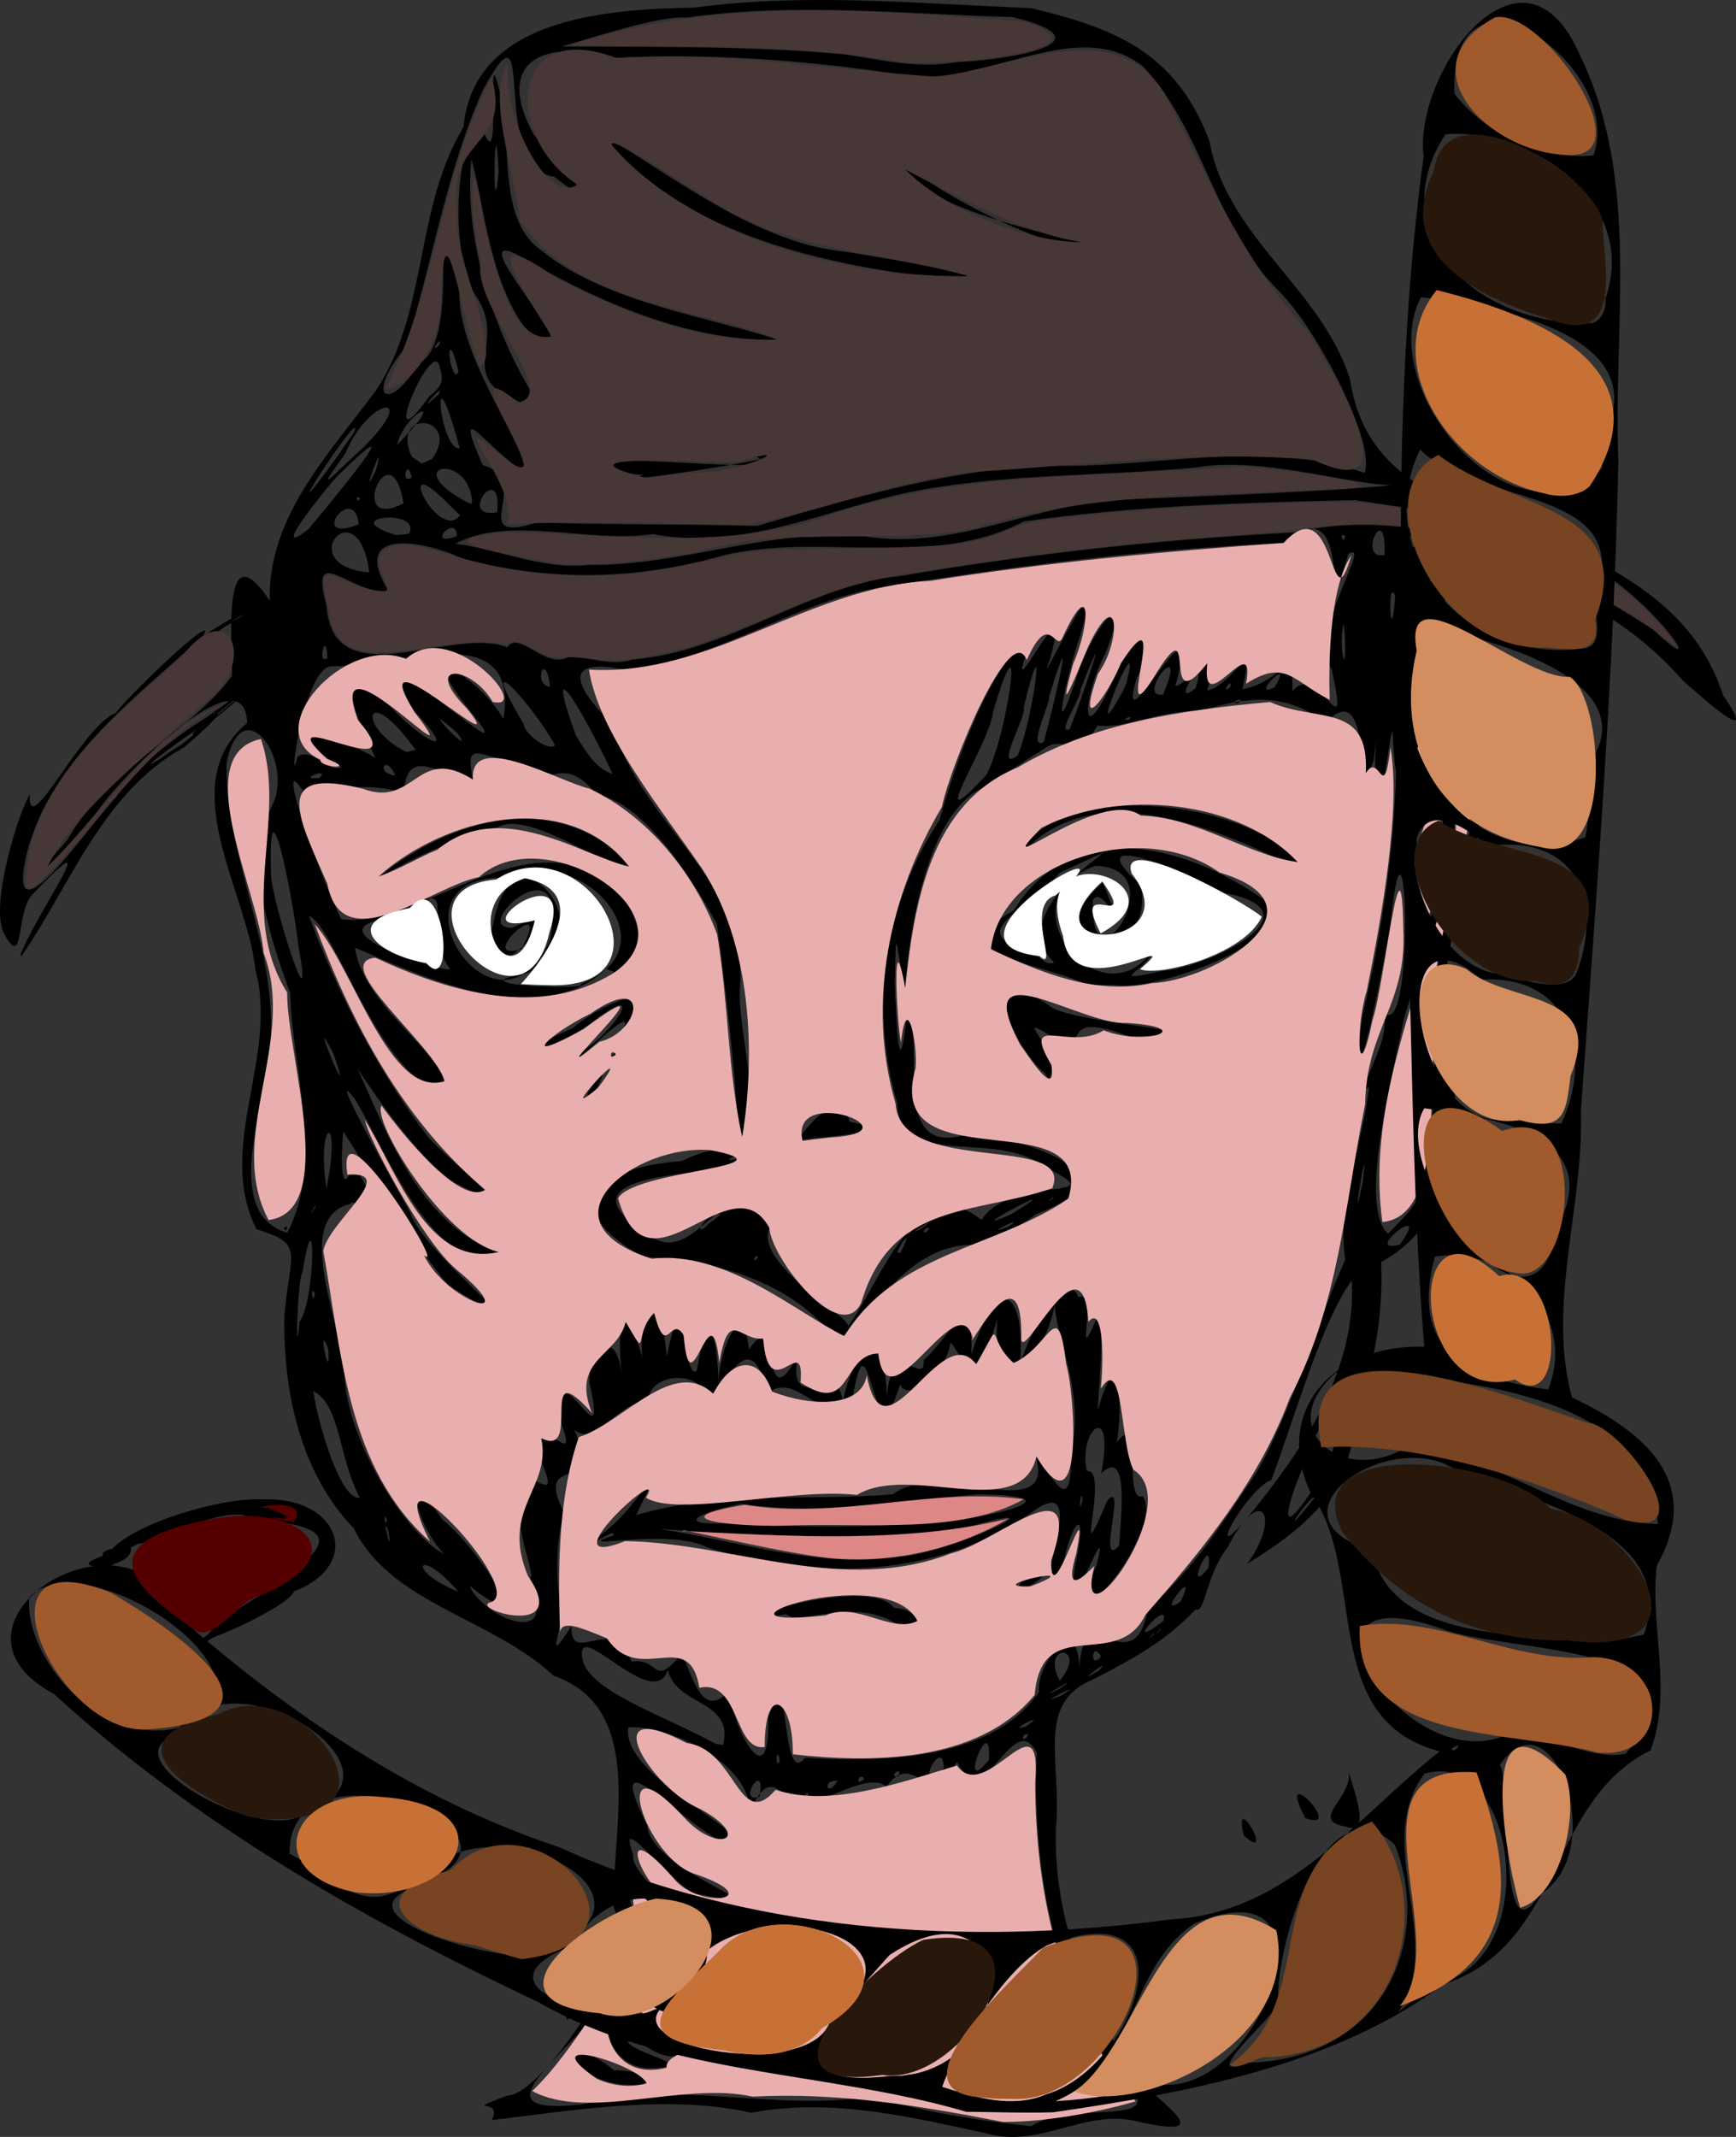 <svg xmlns="http://www.w3.org/2000/svg" width="1383.991" height="1702.797"><rect width="100%" height="100%" fill="#333333" stroke="none"/><path d="M815.89 2036.823c-60.36-12.906-122.085-28.18-186.468-16.25-66.771-14.898-141.85-1.791-207.04 5.916 10.047-18.984-25.666-4.63 11.792-19.393 32.047-.454 103.226-127.66 61.164-70.025-46.03 37.359 42.342-48.017 24.239-79.984-1.446-64.35 26.65-158.64-47.951-184.82-49.415-46.03-129.592-57.125-159.128-117.222-42.836-44.57-56.462-109.403-55.395-169.54 4.547-52.016 16.43-57.02-22.242-68.93-32.857-65.34 17.764-137.635-.828-206.643-6.368-62.091-65.72-147.814-6.587-196.765-1.64-55.65-93.169 35.763-114.552 63.877-18.696 27.169-80.467 87.941-28.547 28.985 30.476-55.13 99.22-86.41 131.024-130.473.463-26.106-8.851-118.288 30.09-59.734-1.853-67.065 48.078-118.09 85.518-168.803 40.897-63.43 29.844-143.648 68.905-208.707 8.326-87.781 115.492-93.8 184.766-95.25 88.996-11.884 178.526-2.99 267.993.503C915.245 358.95 967 376.08 994.588 449.476c13.903 76.847 89.36 117.565 112.162 190.025 11.782 80.502 81.82 100.727 148.118 121.217 62.766 29.118 126.123 58.482 149.245 130.438 31.377 45.418-17.823.602-32-11.61-51.488-60.015-129.75-90.848-204.729-109.947 6.984 38.215-2.872 41.29 15.612 8.89-2.55 33.424 4.424 141.445-19.73 115.539-21.71 48.716 54.136-30.724 48.847 32.18 12.68 80.666-39.74 152.5-28.936 233.284 14.25 63.12 13.098 148.4-51.731 183.245 2.11 44.786-6.656 85.531-21.053 129.085-4.108 54.978-43.047 84.971-85.67 111.418 28.1-39.145 10.349-64.92-15.788-12.744-17.29 21.672-17.388 52.193-25.447 49.177-24.489 25.866-50.867 39.645-80.892 55.322-47.589 19.058-25.218 65.463-30.424 119.128-2.075 71.617 25.007 136.64 60.99 195.769 27.404 26.579 66.97 51.504 6.284 38.188-43.244-12.206-79.243 21.84-123.556 8.743m36.621-5.48c36.384-23.434 125.461 6.591 63.204-46.55-47.355-74.794-62.185-163.702-58.797-251.143-18.965-36.764-40.97 50.977-63.49 7.556-25.637 38.38-34.364-10.645-56.379 19.537-16.67-14.044-58.34 22.365-63.227 4.32-13.57 28.03-25.423-33.551-45.314 15.804-1.217-42.343-69.729-69.65-97.146-67.378-6.68 41.238 109.724 87.309 76.804 92.213-34.329-15.146-100.07-91.349-61.786-13.944 2.679 37.837 124.03 71.204 36.662 53.865-23.534-14.213-61.638-66.672-47.843-30.902-5.094 25.462 120.638 100.185 34.602 61.361-29.264-27.333-50.904-65.38-30.622-3.122 7.146 35.712 117.744 109.522 32.13 63.118-38.42 19.924-60.314-61.234-15.533-9.08 20.313 19.581-38.418-86.749-32.639-23.032-1.034 51.022-136.258 121.65-28.385 109.954 76.019-19.687 151.836 5.64 230.17-6.144 41.768 12.265 85.944 19.106 127.589 23.567m-324.398-33.106c-48.547-4.41-56.153-49.658-8-11.38 20.72-1.193 44.62 13.326 8 11.38m19.878-13.058c-47.708-1.088-44.178-90.916-16.17-19.772 10.861 10.127 56.636 18.46 16.17 19.772m16.58-9.412c-44.922-7.175-63.216-86.765-16.011-21.046 10.298 9.859 53.448 20.441 16.01 21.046m71.311-206.945c5.628-31.8-19.295 6.475 0 0m62.189-12.793c-13.564-.64-7.49 14.135 0 0m21.375-1.54c-4.595-6.345-7.955 7.612 0 0m27.333-1.89c3.361-9.987-9.622 1.284 0 0m35.97-6.363c-.003-27.69-25.673 21.781 0 0m35.914-6.528c3.026-42.82-26.2 32.05 0 0m-166.57.448c-2.394-14.73-4.213 8.873 0 0m20.02-2.334c52.873 2.83 146.795 5.11 186.526-52.347-2.202-23.065 31.702-64.979 32.244-18.986 2.868-60.185 43.183 14.608 54.797-47.424 37.875-33.4 57.634-66.078 85.793-107.66 28.56-48.337 45.421-112.656 71.384-170.526-6.78-44.83 13.033-86.655 18.946-137.493-16.426 10.423 24.185-42.913 9.054-63.667 28.229 46.77 21.662-194.806 8.291-68.838-4.342 32.11-34.534 176.47-22.604 75.426 15.723-65.192 25.438-135.394 26.846-193.638-4.69-31.199-.059-54.195-8.822.208-18.026 36.478 2.218-106.797-9.125-9.22-16.793 42.065 1.27-70.977-38.529-30.703-37.638-29.466-74.299-15.918-99.12-9.898-39.5 1.4-59.035 14.72-82.549 12.283-16.296 28.523-26.479 6.994-41.59 17.821-19.751 12.62-27.674 17.316-42.01 28.786-50.055 13.108-66.22 111.778-69.654 162.994-8.462-39.94-6.9-53.585-8.32-3.864 1.244 28.942 3.375 86.571 9.515 24.995 17.323 19.882-17.228 119.208 52.501 93.384 44.01 6.93 134.203 33.954 50.348 65.176-30.084 22.957-51.248 27.233-50.896 24.201-53.206 1.737-76.527 55.115-107.831 76.253-37.277-49.031-100.593-64.098-154.085-66.315-69.5-39.215-40.84-71.139 30.963-76.555 43.576-22.34 73.672 1.167 20.947 7.541-38.657 4.515-112.944 10.525-47.705 51.163 39.172 30.357 61.92-63.468 96.36-4.818-11.925 28.644 64.332 69.449 62.68 77.932 24.362-32.281 55.645-126.4 106.308-84.874 24.983-37.077 107.003-13.753 52.67-41.164-41.347-32.821-118.235 2.82-119.738-52.03-22.705-77.415-9.96-159.094 33.742-225.476 11.995-44.745 44.114-133.134 72.788-143.159-27.2 74.546 36.177-60.617 15.302 14.856-16.203 41.247 50.004-104.15 22.865-15.015-9.278 26.426-23.837 94.737-1.693 30.009 8.363-32.324 48.194-85.882 23.21-20.043-18.933 35.926-20.6 80.858 5.773 21.895 16.732-38.837 39.722-47.44 18.347.196-16.506 60.367 55.386-81.76 31.48 3.811 3.292 5.955 40.056-43.769 25.285 4.43 23.333-6.072 38.805-49.722 28.088-1.233 30.459-4.86 40.248-37.09 39.884 1.724 19.94-25.813 46.346 51.97 31.394-17.309-18.252-32.67 33.353-103.56 13.135-92.28-21.95 77.506 6.46-58.644-50.529-8.641-103.94 4.344-207.227 17.124-309.565 33.447-76.638 8.49-140.14 60.95-217.393 67.416-60.613-12.191-26.976 26.93-9.182 42.834 20.177 78.584 108.85 124.344 101.686 211.511-2.782 28.845 22.1 116.48-.67 117.85-4.557-62.776-9.13-106.153-17.658-169.257-22.139-41.32-61.839-99.37-95.52-102.709-30.32-37.443-35.723.816-67.035-26.208-32.053-7.362-37.686-16.821-31.829 15.837-31.993-8.734-52.623-28.145-55.498 9.242-24.565-12.331-96.329-.175-79.81-1.657-25.143-39.33 15.22 72.365 30.216 101.51 61.053 8.333 141.136-77.066 209.678-31.856 38.746 27.195 34.792 87.473 1.829 71.632-55.331 48.803-141.585 8.275-200.582-17.085 6.654 51.323 89.965 96.77 67.04 116.394-53.061-25.253-81.4-130.478-103.869-141.97 21.942 59.525 54.288 123.12 95.057 176.376 18.278 21.178 83.16 68.383 20.605 36.164-43.595-28.695-117.587-151.516-97.77-133.946 36.47 65.883 57.014 162.172 133.604 190.034-48.98 21.797-89.18-79.003-114.131-121.467-35.99-48.21 80.607 154.237 43.078 89.47 13.196 36.173 119.583 113.213 31.094 58.216-33.178-38.822-98.36-146.04-84.065-123.02-3.19 34.775.481 50.899 7.635 26.202 33.786 50.474-5.387 25.52-1.085 31.48-47.346 10.275-9.446 91.123-5.857 133.652 1.182 54.06 48.808 129.996 79.93 145.726-21.724-20.858-36.18-78.72-1.383-27.325 25.885 19.588 79.168 99.033 21.348 52.455 12.216 26.967 74.846 50.926 46.125-5.192 11.857 3.13-16.618-47.527-.152-60.959-8.863-44.333 29.815 11.908 11.484-32.593-8.415-54.006 36.426 20.187 12.425-39.002.687-52.615 41.752 46.437 25.765-24.076-1.428-23.055 21.002-47.082 25.488-7.176-6.909-81.898 18.273-17.54 18.065-3.868-8.315-38.102 13.104-71.503 18.08-9.702 13.695-69.723 13.289 21.65 23.924 11.12 10.73-61.02 17.007-17.106 17.198 9.925.564-26.92 19.855-70.628 24.37-26.666 24.324-37.741 9.574 59.906 38.86 5.085-8.782 51.07 35.812.87 35.683 38.248 8.848-47.054 34.212-62.722 35.392-6.203 4.765-51.073 30.662-5.714 29.395-28.663 17.545-14.929 39.983-61.315 38-4.489 20.785-65.835 43.224-52.412 38.88 7.471 10.166-32.078 37.672-77.827 46.394-53.208 17.949-7.04-6.394 68.43 17.467 9.73 2.13 24.69.05 46.553-1.988 80.303 23.063-78.236 18.112 33.276 13.622 27.752 24.075-34.107 5.635 46.84 22.233 40.781 18.752 27.831-69.29 131.81-36.825 55.108 12.942-51.541-25.958 60.998-17.22 1.014 11.73-51.193-2.927-38.403-10.179 2.304-30.045 34.501 24.9-79.046-21.122-47.72-74.828 54.373-175.377 57.628-261.023 30.411-31.857-16.997-113.933 3.502-75.576-9.888 3.152-9.692-44.89 28.885-1.498-7.359 24-21.23 46.65-64.36 19.62-8.81 68.05-20.058 138.182-10.854 204.814-16.534 33.67-27.758 130.435 25.939 113.735-30.001 13.168 13.841 29.203 52.775 28.085-4.538 12.076-46.382-14.239-96.185-12.77-118.428-8.326 54.56-52.086 67.364-45.858 12.41-20.794 77.81-37.244 5.361-37.996 23.133-10.14 33.066-36.855 40.832-39.51 29.76-22.154 72.526-24.492-70.427-38.148 11.959-23.332 23.665-44.324-23.32-66.958-5.157-15.442-54.268-29.194-11.117-49.24 4.516-3.889-23.24-44.228-20.574-46.493.36-30.98 7.808-40.974 38.042-58.963 24.71 24.796 55.175-33.842 15.762-8.126 65.878-6.15 21.353-6.49 44.145-4.026 66.885 8.793 16.74-15.934 62.817 10.002 23.378-1.738 33.692 34.99-12.195 47.796 28.469 23.13-3.407 16.536 22.12 39.852-6.346 9.251 17.366 15.722 53.893 38.7 29.197-.83 23.269 32.14 90.693 30.39 22.225 18.101-59.268 8.892 57.545 29.263 31.59m76.6-104.503c-37.204-26.272-81.31.712-91.463-10.005-69.73 12.431 64.28-33.477 86.196-4.852 16.252-.165 27.685 16.054 5.267 14.857m95.83-35.707c42.937-18.136-12.381 18.643 0 0m-309.764-78.307c18.93-42.249 6.33 14.593 0 0m130.667-272.725c15.455-21.739 34.733-38.999 42.447-15.633 48.102 9.98-35.003 11.468-42.447 15.633m-166.552-38.424c26.183-40.806.22 16.28 0 0m364.57-15.83c-28.799-23.553-54.806-96.388 5.982-52.087 27.336 14.158 157.086 19.787 61.447 22.747-51.44-19.038-35.452 3.617-50.602 7.146-55.584-35.186.444 3.261-13.913 27.024zm-371.296-15.977c27.297-15.312 57.375-62.068 7.958-22.954-32.999 22.455-66.779 26.463-13.017 2.895 26.242-22.712 76.694-40.062 40.105 1.313 12.221-26.411-49.363 40.299-35.046 18.746m25.278 2.97c4.506-5.409 6.305-3.683 0 0m379.73-57.545c-34.901-17.29-122.857-24.419-58.788-59.008 47.209-75.779 135.276-52.797 196.987-10.658 46.611 25.367-78.704 76.327-116.835 69.803l-14.9.093zm59.603-10.782c39.835-3.993 130.164-48.624 46.434-63.013-21.51-14.32-118.55-54.552-63.096-5.47 11.024 70.962-89.79 47.391-30.522-1.991 21.737 53.51.012-.322-7.938 13.792-3.626 79.032 67.497-26.327 1.659-27.218-78.427 28.371 9.788 132.453 49.829 61.318-5.508 22.758-45.327 32.67 3.634 22.582m-86-6.903c-50.764-50.946 102.952-117.135 4.493-71.552-26.476 30.623-76.63 47.559-25.504 62.09 6.721.836 13.345 13.014 21.011 9.462m-540-66.778c52.1-43.037 130.456-70.324 189.56-22.486 50.12 54.074-61.448-36.721-92.25-18.875-34.13 8.554-66.841 24.002-97.31 41.361m724.687-12.922c-62.323-30.663-160.16-69.362-213.452-3.558 22.755-54.68 134.155-50.053 193.891-19.098 11.739-1.805 45.117 29.225 19.561 22.656M607.55 1724.156c5.207-32.492-37.947-27.892-44.796-56.511-11.227 36.377-77.386-48.02-67.472-5.97 9.572 24.798 62.233 41.42 105.89 65.047l5.88.835zm242.628-5.38c-7.94.249-3.263 9.098 0 0m-2.236-5.76c20.98-14.167-17.98 5.178 0 0m28.323-24.739c24.13-14.917-25.574 10.58 0 0m-1.35-5.455c23.277-15.74-25.519 13.35 0 0m.36-6.446c23.805-29.017-16.389-30.596 0 0m31.484-8.425c12.31-12.781-24.392 15.601 0 0m1.354-10.803c-7.15-13.849-9.536 11.412 0 0m41.503-16.992c4.978-6.089-8.98 7.244 0 0m8.28-11.486c5.33-19.446-35.553 27.519 0 0m-2.947 7.486c4.332-6.628-7.584 8.418 0 0m16.684-23c15.55-32.472-21.83 16.002 0 0m-575.853-7.667c-31.892-37.737-43.115-17.38 0 0m597.894-18.928c4.504-31.618-20.703 25.89 0 0m-244.895-9.11c38.344-2.788 140.874-49.795 49.693-22.391-80.46 9.635-161.938 6.117-242.36.337 64.107 9.836 126.52 31.913 192.667 22.054m173.69-8.625c2.58-30.865 6.897-77.654-14.203-57.61 11.604-59.155-18.682-35.838-11.44-1.922 19.172-1.944-12.87 93.336 16.244 23.618 16.126-18.49-8.79 55.94 9.4 35.914m-582.535-11.903c-6.637-16.876 4.588 26.403 0 0m690.095-16.879c41.575-51.485 81.639-112.962 78.075-182.623-22.876 29.942-46.008 110.051-64.087 158.944-20.688 7.317-58.958 79.481-13.988 23.68zm-278.583 11.613c34.354 2.381 158.36-22.484 58.667-23.835-65.066 5.095-124.012 16.874-189.013 7.534-38.888 8.369-54.64 18.433-1.153 15.097 43.792 3.723 87.562 3.91 131.499 1.204m327.176-21.383c-3.217-3.072-34.192 43.228 0 0m-3.188-4.092c32.715-38.194 19.865-96.865-4.692-23.654-11.48 25.783-25.105 68.166 4.692 23.653zm-736.655 21.562c-3.811-7.148-.5 8.718 0 0m-21.633-17.241c-17.339-33.552-15.214-73.813-36.992-84.958 3.758 26.212 21.88 87.494 36.992 84.958m576.206 1.653c-1.107-13.037-3.67 16.502 0 0m-601.11-119.607c-9.577-26.3 1.659 31.289 0 0m-23.028-22.393c12.605-16.053 13.406-107.812 2.303-39.107-4.159 4.39-5.915 79.84-2.303 39.107m12.232-22.491c-3.862-7.387-2.023 11.43 0 0m353.333-28.672c-2.228-4.609-5.747 7.226 0 0m113.737-4.17c14.292-28.295-10.107 6.647 0 0m397.882-6c27.181-37.664-32.024 8.717 0 0m14.168-36.783c21.932-70.706 7.56-142.804 20.018-215.363 12.333-45.804 56.406-159.1-7.08-166.234-22.644 28.011-33.035 93.62 12.616 54.593 15.33 61.75-20.56 126.6-36.562 184.57-9.4 46.722-36.519 148.47-12.554 170.626 8.312-8.982 17.873-17.157 23.562-28.192m-901.12 27.318c29.542-56.629 4.344-128.644 2.196-191.14-17.44-48.571-36.819-105.78-13.086-151.773 14.916-36.534-25.91-90.242-37.593-31.076-1.138 86.144 53.503 167.85 29.388 255.312-4.548 35.686-27.608 105.387 19.095 118.677m-2.667-3.536c4.785-5.076 1.656 5.257 0 0m500.667 2c9.415-11.853-12.548 12.036 0 0m13.333-6.98c-23.225 14.666-1.926 4.504 0 0m.754 4.84c-6.787-.897-5.522 8.301 0 0m-166.57-10.823c-10.763-4.548-25.178 22.89-8.901 6.891zm229.483 9.645c16.732-11.56-25.29 9.858 0 0m1.667-9.68c57.46-35.036-48.176 20.824 0 0m-554.774-5.002c4.307-9.224-7.946 11.502 0 0m885.183-.702c-3.774 2.578-1.584 5.8 0 0m-49.73-20.215c6.242-51.423-11.732 57.32 0 0m-247.176 13.25c4.978-6.087-8.98 7.245 0 0m-578.88-8.278c12.602-64.525-8.692-52.85 0 0m329.377-24.055c-1.372-4.942-18.356 5.427 0 0m-323.61-82.395c-23.848-47.417 18.46 54.574 0 0m196.75-56.202c75.673-28.698 1.886-113.16-57.81-84.758-104.878-4.026-9.932 144.35 33.25 49.93 17.36-84.531-66.857-8.057-29.53-10.111 59.427-30.082-35.194 73.33-15.348-4.101 16.257-87.633 96.042 14.144 24.514 41.077-57.383 9.209 54.144 13.092 44.924 7.963m-225.04-30.894c-3.112-30.363-24.9-146.387-21.741-56.227-.026 18.134 35.887 133.244 21.74 56.227m121.096 19.158c-26.436-35.932 16.056-81.317-48.708-40.66-66.575 9.202 44.04 43.19 48.708 40.66m773.454-26c21.357-22.266 28.069-159.01-2.916-85.423.979 13.46-8.344 119.716 2.916 85.423m-716.99 10c28.075-49.153-38.724 10.91 0 0m371.078-139.04c16.757-31.716 32.095-140.466 5.243-50.267-1.831 24.97-58.58 107.773-5.243 50.267m-531.825 2.586c9.836-8.94-20.041 1.689 0 0m60.42-1.967c-7.132-17.783-16.6-2.004 0 0m173.333-1.284c-15.916-34.785-58.995-113.433-29.288-30.628 7.313 11.456 15.335 26.553 29.288 30.628m-216-5.235c-61.173-38.483-4.627-26.333 26.85-7.608-5.996-14.234-44.886-88.892 12.744-40.165 23.224 25.641 57.362 44.005 17.817 2.415-45.97-77.49 102.717 70.534 41.794-3.637-42.15-54.072 12.157-21.003 29.72 10.454 13.615-82.543-84.456-41.717-136.814-41.927-22.297-.64-35.916 106.578-27.238 71.871 12.162-7.749 22.744 12.763 35.127 8.597m538.915-9.367c12.807-30.685 23.687-116.887 4.836-38.255 3.051 5.749-24.444 52.236-4.836 38.255m-480.03-4.516c-39.788-56.285-48.393-18.882-7.136 1.737zm111.233-3.685c-16.83-30.918-66.341-86.458-24.852-16.724.077 7.435 19.828 22.053 24.852 16.724m389.586-2.568c8.122-29.504 26.837-109.645 4.378-36.598 1.065 5.743-17.913 42.895-4.378 36.598m-467.037-6.684c-38.883-34.71 15.698 23.216 0 0m487.73-3.573c10.931-27.753 35.254-100 8.32-30.876 1.795 4.581-19.687 35.686-8.32 30.876m48.39-9.99c-9.555 2.95.837 3.957 0 0m-3.157-27.135c15.095-58.39-38.818 73.84-1.104 3.472zm91.81 13.716c-10.17-.183-4.217 6.5 0 0m-62.588-4.065c21.292-50.716-23.246 2.918 0 0m25.865-5.193c11.15-33.75-22.324 18.252 0 0m-514.574-1.109c-3.554-31.08-14.36-1.279 0 0m542.413-.082c1.727-9.086-8.985 8.397 0 0m35.088.524c16.981-27.846-21.27 9.903 0 0m116.263-6.745c-5.586.953-1.052 10.394 0 0m-61.078-43.906c-4.669 16.997 2.956 49.063.777 7.67zm-566.783 28.426c76.71-5.987 139.133-59.047 215.39-66.813 102.943-17.558 207.262-29.006 311.898-34.39 100.67-23.112 202.89 22.677 286.151 77.44 62.81 58.461-35.784-69.455-76.151-54.565-49.93-36.764-105.091-39.513-161.288-48.7-88.068 1.986-176.857 4.525-264.22 17.069-73.356 38.09-158.638 8.893-237.553 26.437-69.657 20.11-139.826 22.125-210.273 2.84-36.061-16.15-88.79-22.614-58.781 25.78-27.788 5.09-63.9-41.123-49.326 11.735 5.242 74.443 99.794 15.809 144.107 33.481 9.531-14.19 30.472 18.172 48.976 7.64 17.032.039 34.313 7.764 51.07 2.046m-243.424-1.369c-1.09-24.413-8.648 7.133 0 0m851.25-49.252c-6.722-17.125-3.346 48.42 0 0M324.79 793.19c-8.888-68.994-62.637-4.965 0 0m175.275-6.01c71.936 1.226 143.005-28.857 217.8-22.99 76.178 12.971 141.3-28.969 216.973-29.447 64.866-2.722 155.274-6.015 204.43-10.953-39.841-2.086-104.333-22.858-155.154-14.241-76.788 7.349-154.684 4.544-230.638 20.123-67.08 14.415-131.422 46.416-202.69 32.95-50.239 7.859-114.566-15.506-157.319 7.727 33.528 4.168 71.19 21.358 106.598 16.831m634.092-7.891c1.806-45.8-22.469 4.72 0 0m27.025-13.51c-17.988-8.64-7.168 22.504 0 0m-766.517-1.447c-.193-18.762-26.137 9.48 0 0m708.115 0c-4.904-4.86-1.598 8.653 0 0m-826.727-5.37c13.696-16.257 90.712-108.673 22.893-42.116-5.37 5.563-56.907 68.38-22.893 42.117m80.394 3.457c11.015-20.75-59.926-13.49-9.7 1.122zm-40-7.564c-4.094-34.705-41.792 16.582 0 0m317.667 1.348c74.733-22.185 148.53-43.641 227.273-48.342 85.585 3.958 173.527-22.64 256.854 6.048 9.14-23.688-37.098-113.691-68.366-145.043-52.06-51.39-58.79-126.264-108.651-179.287-55.999-42.625-131.523 22.798-199.682 5.841-74.14-10.875-149.293-16.2-224.253-12.074-51.303-15.191-93.872 1.265-61.575 60.718 15.56 18.293 66.233 72.299 16.4 33.807-53.247-7.619-11.713-152.502-56.918-68.69-29.112 65.482-40.033 136.723-61.002 204.013-33.994 41.02-14.035 53.649 10.149 13.522 35.586-18.011 5.458-150.801 32.516-63.095-4.773 54.092 49.558 120.341 52.446 150.143-29.97-17.986-59.402-64.522-34.191-6.091 42.624 12.158-15.64 64.405 43.398 45.748 58.426 1.91 117.574 1.16 175.602 2.782M521.544 711.91c-50.704-20.644 161.69 8.954 107.559-12.825 92.36-6.542-140.696 29.14-84.993 16.292l-7.745-.33zm-75.431-53.963c-55.667-21.18-9.525-46.907-36.698-85.638-22.65-33.881-14.253-140.789 6.958-129.154 15.34 37.02-.961-94.654 14.087-25.603 7.405 42.994-1.877 96.33 31.981 119.415 51.036 41.77 139.71 54.003 187.492 70.758-72.9 1.815-148.754-32.869-208.602-68.523-45.113-20.489 69.51 97.168 12.324 64.924-33.041-37.879-37.384-105.997-47.463-140.304-6.915 68.428 22.382 147.552 52.715 193.243l-5.953 2.553zm-18.179-184.125c-3.43-66.043-5.185 54.583 0 0m336.845 83.346c-90.964-12.833-192.789-36.465-252.666-111.765 42.155 23.198 116.92 83.23 186.099 91.487 30.53 4.077 169.786 28.306 66.567 20.278m116.667-30.356c-37.526-6.805-138.514-36.191-128.45-59.388 33.719 32.836 148.849 82.164 137.952 60.383zM389.274 740.127c-48.755-50.559-9.338 30.58 7.956 7.485zm37.458 5.116c4.116-43.035-32.846 6.323 0 0m-74.586-7.135c-10.323-61.46-46.65 24.457 0 0m54.633-1.436c-3.055-40.596-59.795-28.668-3.487.82l2.753 1.013zm-93.86-55.516c8.566-24.046-72.058 99.843-15.401 22.175l6.402-9.24zm4.527 53.333c-3.407-4.783-3.407 4.783 0 0m1.333-39.65c48.191-47.146 5.519-41.893-13.093 3.775-27.172 37.09-9.658 16.645 13.093-3.776m11.27 16.908c9.91-34.988-15.206 32.496 0 0m28.524 5.878c-3.231-17.343-9.32 6.22 0 0m16.296-14.803c24.113-34.337-33.83-41.042-16.246-1.842l7.928 5.442zm22.078-8.492c-24.384-90.03-16.134 2.527 0 0m-45.396-7.508c36.464-37.629 1.295-20.634-4.6 4.746zm29.708-55.798c-4.345-32.447-52.66 83.533-8.474 21.68 8.082-6.33 12.128-11.235 8.474-21.68m-1.247 20.262c7.61-12.79-22.48 21.17 0 0m16.1-17.59c-8.264-35.592-10.38-9.018-2.552 2.126zm-16.037-21.162c5.07-11.08-8.99 7.277 0 0m412.704-225.94c43.079-1.73 125.02-15.974 45.223-35.898-86.662-2.33-173.847-11.959-260.02.366-36.139-2.311-134.129 39.698-118.913 22.75 81.626 1.157 162.817-.896 244.146 6.532 29.556 4.372 59.496 11.788 89.564 6.25m229.356 1413.273c-9.658-38.85 26.12 23.055 0 0m80.838-7.401c-30.05-4.823 7.94-24.092 2.332-45.175 1.638 10.04 20.917 54.211-2.332 45.175m-32.016-6.72c-25.19-48.387 33.712 12.313 0 0M46.779 1097.541c14.123-35.533 71.339-113.565 8.524-46.608-11.77 14.05-5.995 58.62-21.01 31.386-13.546-21.376 11.924-100.926 19.894-112.014-2.362 38.867 41.968-55.458 68.386-64.95 12.192-16.315 82.233-82.634 69.884-61.756-53.878 49.725-121.275 98.314-140.722 173.41-18.598 79.507 53.647-27.943 71.71-45.229 16.753-33.86 131.728-105.475 53.518-39.096-64.615 35.485-90.485 109.928-129.59 166.531zM175.614 929.98c59.374-47.89-52.914 33.782-18.168 12.145l9.462-6.615z" style="fill:#000;stroke-width:1.333" transform="translate(-30.394 -337.078)"/><path d="M829.963 2027.942c-65.958-12.902-131.89-23.764-199.458-20.183-56.42-12.216-130.56 19.71-175.797-4.44 32.88-31.273 66.27-91.583 80.161-114.503 20.2 23.867 35.264 52.52-2.332 19.644-12.488 34.897 119.158 61.833 47.548 15.513-32.588-13.574-72.406-124.623-18.316-54.82 28.161 26.693 55.782 19.062 14.312-6.876-36.657-19.862-57.74-84.844-8.476-28.227 20.167 24.952 76 16.928 18.262-3.221-41.768-11.201-72.283-113.232-10.121-45.548 26.325 29.344 56.34 17.244 13.066-6.647-39.495-15.967-86.009-92.104-10.921-52.594 39.419 4.695 41.419 71.32 70.852 37.206 43.83 14.877 103.819-7.104 144.544-19.326 23.073 32.586 68.081-58.257 62.384 13.185.084 89.954 21.027 185.012 80.11 254.455-32.076 9.171-71.57 16.353-105.818 16.382m-284.093-30.748c-5.69-15.027-93.144-40.854-39.632-3.61 12.26 5.505 26.579 7.366 39.632 3.61m15.889-12.45c-1.266-13.614 37.31-10.84-9.662-29.633-45.273-76.81-59.133 47.008 9.662 29.634" style="fill:#e9afaf;stroke-width:1.695" transform="translate(-30.394 -337.078)"/><path d="M662.424 1734.963c.629-44.79-22.484-57.95-22.382-5.829-24.774 3.812-19.56-53.972-52.088-47.195-8.243-49.429-47.729-.697-73.689-39.363-21.94-9.082-35.632-14.697-37.403-5.047-2.082-57.22-.373-111.191 14.99-155.3 35.21-11.245 75.387-64.525 107.185-34.518 14.89-29.07 36.623-31.124 46.836-1.714 32.148 12.377 71.451 12.605 75.516-12.99 14.026 73.53 59.004-46.425 87.286-8.75 23.134-40.54 6.692-21.408 29.823-1.105 29.059-12.631 35.138-55.687 41.835.693 7.427 25.422 13.98 137.245-23.612 73.862-12.806 53.69-100.356 4.702-143.144 30.603-51.699-5.883-143.456 17.98-168.22 2.175 19.372-31.203-82.385 60.68-16.489 34.59 86.24 1.577 173.644 43.313 260.061 9.675 34.973-7.756 107.53-75.305 79.443 5.988-.528 46.323 31.659-67.205 20.062-5.642-13.06 43.705 17.161 5.04 14.227 10.584-16.899 69.52 73.87-50.574 31.37-77.438-10.764-20.38-7.73-93.535-26.023-64.615 3.105-33.884.437-66.014-9.922-53.22-4.543-75.56-56.28 42.81-53.443 10.31-.023-73.273-45.227 18.75-38.846 2.285-11.916-43.918-68.209 74.527-75.165 12.564-29.753.965-20.52 50.62-62.007 23.154 3.545-43.027-25.374 22.016-29.822-35.056-18.85 2.175-27.304-25.473-34.953 19.406-6.408-64.368-23.347 42.691-28.366-21.967-10.626-17.444-13.552 20.56-23.623-17.846-17.444 17.902-3.32 40.002-22.643 7.196-6.583 27.614-44.247 29.698-26.83 72.704-45.025-50.467-6.5 36.516-40.488 19.96 8.419 40.154-33.093 56.155-10.571 109.863 35.75 51.583-49.317 25.454-29.375 20.766 28.939-10.757-93.862-138.773-48.881-48.422-66.083-58.317-70.352-150.855-84.962-231.492 4.408-23.282 61.289-63.927 19.275-60.66-9.818-64.727 80.64 81.656 60.937 63.97 17.722 37.225 82.908 58.573 25.569 11.193-27.415-23.171-70.878-106.452-72.58-118.826 25.173 39.892 49.482 118.755 106.932 105.166-43.606-9.353-101.457-104.2-93.71-116.639 17.139 23.524 62.826 80.062 82.699 67.15-65.422-55.052-106.605-132.748-135.922-211.734 31.038 34.31 59.465 139.457 103.588 125.13-8.105-28.852-92.538-93.983-55.424-98.4 58.973 27.436 131.41 48.64 190.293 12.147 66.8-46.166-55.571-123.564-107.537-76.307-36.538 6.901-109.161 67.535-120.833 5.327-22.548-51.606-46.443-94.59 28.854-75.595 40.853 15.144 42.987-35.728 87.16-7.454-2.615-40.343 69.453 2.045 92.91 7.146 47.097 22.266 84.13 68.124 101.775 116.175 9.033 53.325 8.547 110.172 19.998 161.533 10.983-66.638 7.322-153.085-31.772-213.609-33.257-48.372-82.38-108.304-90.431-158.91 96.972 5.949 176.287-66.248 272.129-70.711 93.324-14.839 187.49-23.608 281.686-30.22 42.108-45.982 36.833 70.006 54.107 9.72-22.009 31.74-17.057 119.373-17.292 115.306-28.93-14.338-34.968-33.243-66.748-12.76 8.501-46.983-36.336 32.444-30.897-16.426-38.076 48.187-6.627-45.982-39.692 6.433-39.445 65.777 13.842-72.219-29.199-6.375-9.771 24.5-36.824 61.706-18.286 8.401 19.153-26.438 16.956-73.618-7.612-22.025-9.762 22.93-26.434 65.408-12.048 13.806 13.206-29.802 15.375-72.39-8.418-21.001-5.628 13.602-10.363-23.164-28.659 18.294-12.622-32.8-60.891 83.801-67.646 116.996-41.865 70.513-60.404 156.265-36.939 236.485 3.428 58.33 143.491 23.202 124.888 67.372-61.671 21.278-128.247 10.154-152.32 91.356-16.553 34.63-71.974-35.595-73.274-60.157-30.903-54.353-96.367 60.902-120.566-23.14 12.32-22.747 145.125-25.015 73.518-38.445-60.35-4.876-139.581 56.867-46.545 86.547 58.518-7.048 115.283 43.003 153.436 61.656 41.555-67.124 118.845-69.122 178.558-109.428 23.679-80.482-148.653-10.535-121.758-104.068 1.954-17.95-7.027-63.654-11.659-20.21-3.418-17.078-7.466-102.27 3.405-43.736 7.021-66.5 19.692-147.19 89.893-175.828 59.447-35.259 130.33-45.622 200.974-52.006 37.683 16.77 79.273-.115 76.315 56.752 11.187-18.232 14.108 26.524 19.679-20.52 8.442 48.323-6.824 134.425-18.897 193.904-8.975 28.162-7.838 83.291 4.732 22.807 9.426-28.01 22.975-161.797 24.391-72.019 3.076 60.473-29.319 78.65-30.444 139.614-16.17 79.845-21.016 160.508-60.099 234.118-24.393 65.793-69.372 120.867-115.09 172.808-22.573 46.07-82.648-2.226-88.273 63.708-45.26 55.09-132.508 54.101-192.817 47.322zm99.435-106.288c-25.809-49.53-188.974 8.237-73.17-4.386 24.715-11.294 52.896 15.07 73.17 4.386m89.894-27.46c52.245-19.734-42.887 1.095 0 0m-310.717-82.143c14.926-26.209 5.155 16.48-3.888 3.865zm151.647-275.631c72.024-4.04-33.428-43.374-22.456 2.768l8.519-1.2zm-185.232-39.798c34.555-47.015-39.972 33.919 0 0m361.157-17.884c-24.88-42.677 14.658-10.71 41.663-27.658 33.614 13.145 76.13-2.185 18.266-5.903-35.814 2.284-126.511-61.389-84.856 17.224 3.315 3.83 29.573 46.765 24.927 16.337m-360.37-18.532c32.991-7.672 41.393-56.4-7.03-22.444-34.002 16.474-58.784 41.889-5.823 12.516 84.628-62.637-46.864 59.246 12.852 9.928m13.27 10.16c-4.345-6.276-6.516 6.077 0 0m426.956-56.85c50.028-1.969 145.282-60.98 54.141-88.234-62.072-44.267-174.499-7.839-182.195 61.154 39.417 18.614 83.534 36.848 128.054 27.08m-569.32-106.349c50.037-41.844 115.395 4.91 152.936 13.452-49.976-63.583-147.26-39.096-199.912 7.86 16.396-5.405 30.966-14.944 46.975-21.312m685.79 9.806c-47.02-49.94-142.74-59-204.47-27.14-45.854 46.96 47.625-33.934 79.409-9.827 44.077.852 85.443 31.694 125.06 36.967" style="fill:#e9afaf;stroke-width:1.695" transform="translate(-30.394 -337.078)"/><path d="M1132.484 1310.854c-13.687-98.309 34.518-191.609 55.545-285.623 4.727-32.925 9.447-74.513-30.218-52.408-18.49-45.618 43.01-88.094 47.785-22.773-.596 71.544-38.699 137.655-31.579 210.39-4.984 44.8 6.62 146.025-41.533 150.414M244.502 1309.279c-34.834-65.646 22.978-142.465-3.928-212.733-3.743-48.864-60.693-158.208-2.194-170.587 21.627 62.413-19.667 137.227 20.932 202.012-.549 48.384 41.766 173.868-14.81 181.308" style="fill:#e9afaf;stroke-width:1.695" transform="translate(-30.394 -337.078)"/><path d="M1158.895 1062.817c-12.4-30.253 22.71-130.002 20.316-47.637 3.536 16.217-26.448 116.84-20.316 47.637M285.95 942.501c-50.69-22.888 19.623-100.1 68.182-80.336 35.972-33.485 101.95 41.948 69.035 34.205-17.502-29.914-57.282-31.628-20.525 5.297 39.892 49.562-86.283-68.864-41.924 2.64 50.498 66.066-73.727-71.418-44.928 6.617 49.365 57.478-77.12-17.6-24.773 30.888 25.467 9.543-6.786 6.598-5.066.69" style="fill:#e9afaf;stroke-width:1.695" transform="translate(-30.394 -337.078)"/><path d="M434.294 754.793c12.605-28.414-58.524-100.615-1.116-51.922 51.173 36.9-50.65-94.094 10.397-45.193 33.566-5.598-37.021-77.658-29.885-111.437-9.112-32.397-9.52-110.48 1.952-35.369 6.833 30.26 21.084 101.636 54.579 94.26-17.15-29.005-64.652-94.965 1.197-48.017 55.393 28.623 116.195 53.631 179.742 50.549-69.515-26.736-160.43-28.634-206.368-94.754-3.346-37.382-27.706-100.763-8.95-126.396-6.51 37.928 29.45 114.87 54.975 97.675-59.314-38.038-54.904-133.69 31.347-100.743 85.758-5.554 170.835 9.246 255.881 14.852 61.35-7.642 151.25-54.846 186.224 23.971 31.963 62.646 60.693 127.182 109.063 179.364 17.597 28.237 86.605 140.394 4.285 101.946-89.513-8.116-179.602 3.922-268.946 9.384-62.575 6.134-121.863 31.335-182.927 42.184-63.696-.634-128.955-3.185-191.45-.354m143.99-41.174c40.202 2.87 96.463-25.584 38.592-8.069-23.849-.203-151.383-7.65-71.374 12.258 10.99-.873 21.891-2.528 32.781-4.19m224.562-156.39c-70.148-20.538-148.206-18.971-210.193-63.458-24.383-14.238-113.26-74.183-55.465-21.131 71.891 60.493 173.56 85.298 265.658 84.588m89.825-27.26c-47.033-6.568-107.389-40.72-140.455-57.748 31.398 32.152 97.772 58.073 140.455 57.749" style="fill:#483737;stroke-width:1.695" transform="translate(-30.394 -337.078)"/><path d="M748.612 386.464c-87.423-15.4-176.493-11.031-264.847-13.264 116.823-38.468 242.287-28.391 362.8-18.875 82.947 26.322-94.218 36.293-97.953 32.14M503.712 861.99c-4.661-.802-14.576-1.331-22.033-1.175-12.732.266-14.238-.098-24.715-5.969-10.77-6.035-18.984-7.892-20.936-4.733-.546.884-3.595.901-7.303.04-10.578-2.456-25.269-1.74-55.22 2.694-42.924 6.354-59.65 5.228-70.318-4.734-6.276-5.86-8.519-11.527-12.285-31.043-4.794-24.844-4.156-25.443 17.333-16.262 17.263 7.376 31.28 9.84 30.81 5.416-.148-1.398-2.013-6.54-4.145-11.428-4.817-11.047-3.368-16.86 5.28-21.194 10.153-5.088 20-3.571 62.69 9.654 33.724 10.448 86.821 15.058 128.727 11.177 20.71-1.918 45.025-6.418 84.82-15.696 12.67-2.954 23.7-3.522 91.52-4.71 86.25-1.51 95.805-2.623 126.003-14.665 15.74-6.277 22.013-7.483 59.964-11.533 49.098-5.24 106.12-8.594 175.875-10.347 40.417-1.015 43.698-.856 71.182 3.457 63.079 9.9 91.157 18.63 120.788 37.55 6.907 4.41 10.747 5.703 16.948 5.704 15.764.003 43.823 17.879 68.255 43.486 12.645 13.253 21.471 24.305 19.41 24.305-.598 0-5.888-3.95-11.756-8.779-20.576-16.93-73.006-46.05-110.395-61.312-37.613-15.354-71.672-23.734-107.487-26.447-19.808-1.5-53.35.143-67.793 3.322-4.194.923-25.168 2.85-46.607 4.284-88.943 5.945-165.601 14.755-263.543 30.288-44.055 6.986-57.956 11.043-103.325 30.154-49.35 20.788-66.566 27.14-86.494 31.912-34.295 8.213-47.845 9.58-65.25 6.584" style="fill:#483737;stroke-width:1.695" transform="translate(-30.394 -337.078)"/><path d="M470.252 785.753c-24.832-5.967-111.354-17.221-39.029-24.495 89.167.34 181.411 16.951 267.392-16.059 104.178-32.992 214.954-27.792 322.596-36.587 36.106 3.022 150.418 18.16 59.156 18.59-91.814 5.307-185.253 2.505-273.832 31.137-72.602 13.327-147.72-2.77-219.668 18.46-38.457 5.93-77.616 12.57-116.615 8.954M337.35 647.668c40.688-77.78 43.868-170.625 85.01-249.046 16.568 57.945-38.232 45.759-26.894 110.68-4.684 33.126 37.018 109.115 17.252 120.02-12.863-27.707-28-143.945-30.985-55.637 2.825 28.403-18.757 69.815-44.382 73.983" style="fill:#483737;stroke-width:1.695" transform="translate(-30.394 -337.078)"/><path d="M182.192 856.727c14.428-19.334 76.779-43.488 21.713-18.441-61.44 45.183 61.614-39.905-5.612 2.34-56.991 42.217 2.503-3.854 28.812-15.253" style="fill:#483737;fill-opacity:1;stroke:#000;stroke-width:1px;stroke-linecap:butt;stroke-linejoin:miter;stroke-opacity:1" transform="translate(-30.394 -337.078)"/><path d="M222.868 887.234c-29.394 26.858-60.735 52.935-16.101 17.795 48.236-40.131-14.89 6.506-32.201 19.49-15.344 14.403 48.512-31.743 48.302-37.285z" style="fill:none;stroke:#000;stroke-width:1px;stroke-linecap:butt;stroke-linejoin:miter;stroke-opacity:1" transform="translate(-30.394 -337.078)"/><path d="M51.184 1044.353c-2.054-79.038 70.234-135.787 124.167-184.018 35.51-46.472 56.798-3.182 28.318 28.23-45.38 40.55-117.566 97.266-135.328 139.315 42.91-42.566 87.653-111.667 138.87-128.85-64.444 33.037-98.505 98.86-150.47 145.612z" style="fill:#483737;fill-opacity:1;stroke-width:.847" transform="translate(-30.394 -337.078)"/><path d="M699.58 1579.247c-34.83-1.616-134.02-26.378-124.336-22.084 86.268 3.955 174.568 10.386 259.157-9.972-40.312 23.507-88.195 34.86-134.821 32.056" style="fill:#de8787;fill-opacity:1;stroke-width:.599" transform="translate(-30.394 -337.078)"/><path d="M661.59 1552.636c-34.347 1.661-114.135-3.754-37.342-16.473 74.193 12.425 148.576-14.432 222.275-4.38-50.722 28.148-125.655 18.515-184.933 20.853" style="fill:#de8787;fill-opacity:1;stroke-width:.599" transform="translate(-30.394 -337.078)"/><path d="M939.302 1109.316c40.193-34.72-54.988 33.344-61.482-26.678-30.903-85.255 103.734-41.7 30.04-1.782-24.82-48.189 31.164 1.551 1.311-41.405-66.394 60.223 71.039 54.64 23.565-6.168-11.929-33.424 86.044 20.047 103.616 34.308-14.469 30.74-82.941 48.081-97.05 41.725M445.71 1121.25c-1.15 1.112 68.73-71.297 3.235-84.341-57.69 19.107-9.058 105.689 7.8 33.592-66.589 16.08 34.143-58.107 11.683 9.353-20.737 95.17-134.65-33.62-42.52-41.968 71.262-45.29 144.802 85.003 45.435 84.326l-15.306-.4z" style="fill:#fff;fill-opacity:1;stroke-width:1.695" transform="translate(-30.394 -337.078)"/><path d="M370.331 1104.512c-39.476-6.605-69.692-33.586-13.208-43.787 27.532-34.214 37.134 71.548 13.208 43.787M859.155 1098.943c-96.565-10.423 90.39-113.181 12.709-48.364-25.246 7.24 3.626 62.963-12.71 48.364" style="fill:#fff;fill-opacity:1;stroke-width:1.695" transform="translate(-30.394 -337.078)"/><path d="M555.38 729.371c-38.849-12.558-82.023-10.83-117.648-33.245-48.978-25.192-95.97-54.69-135.425-93.529-36.67-21.38 18.453-61.04 32.944-23.542 31.088 29.229 66.02 55.301 106.313 70.03 51.296 25.465 111.288 30.384 167.367 21.894 32.029-1.834 49.58-31.427 71.204-50.977-33.713-9.754-21.427-54.487-38.172-78.635-11.086-24.645 4.544-45.036 29.339-44.143-5.504-50.142-6.976-101.893-10.986-152.69-3.761-69.358-8.584-139.148-2.74-208.473-3.825-25.337 24.317-71.036 41.49-30.553 17.97 38.178 11.944 81.67 14.976 122.569 1.242 65.938-.998 131.87-2.79 197.776 1.952 28.814-7.137 58.786.87 86.753 20.041 10.425 36.946 25.428 24.983 51.011-1.3 18.343 5.842 37.8.409 56.095-27.424 15.412-21.522 59.037-53.758 71.04-28.765 24.568-68.398 32.872-104.743 38.774-7.878.261-15.756-.086-23.634-.155M577.12 724c24.184-8.271 38.712-62.921-1.658-45.13-12.925 7.99-25.368 36.28-26.91 42.945 8.964 3.158 19.411 6.745 28.567 2.185m30.597-2.907c28.14 3.492 48.156-68.628 7.618-48.818-18.013 13.626-13.764 43.651-35.865 53.878 9.576-.551 19.044-2.398 28.247-5.06M541.3 717.75c29.593-7.973 23.425-60.191-8.603-35.927-12.128 15.987-33.392 41.146 1.187 36.732l3.735-.142zm90.53-3.274c36.023-1.283 48.774-36.311 37.163-66.121-19.98-20.117-31.457 31.404-29.976 47.655.583 3.482-22.645 25.174-7.187 18.466m-114.362-13.355c33.557-29.097-38.188-41.546-40.807-7.145-27.576 13.819 37.02 28.352 40.807 7.145m-50.36-1.755c38.722-15.56-2.948-56.18-21.185-20.283-27.307 12.284 8.58 23.237 21.185 20.283m213.283-8.51c31.254-5.269 20.814-72.295-4.135-64.089-13.679 21.48 7.859 50.5-4.42 72.361 2.984-2.622 5.562-5.658 8.555-8.271M438.7 680.829c39.754-18.056-22.262-48.981-35.564-19.762-24.55 9.087 29.456 25.45 35.563 19.762m270.223-17.367c19.053-12.582 1.1-62.696-12.265-39.327 3.606 5.447 1.575 59.692 12.265 39.327m-310.134-1.68c49.812-13.755-32.693-49.765-30.514-10.691 9.052 4.714 19.444 18.572 30.514 10.692m-26.328-24.024c31.147-10.669-23.033-50.45-37.142-22.44-17.857 7.713 29.455 34.825 37.142 22.44m358.306-17.059c26.26-34.038-33.84-30.115-51.942-38.066-45.045-17.238-9.204 43.917 17.799 33.004 11.94-2.516 24.351 7.653 34.143 5.062m-45.447-2.505c-3.491.738-1.447 2.924 0 0m-345.05-6.737c25.085-15.479-31.972-55.411-45.802-38.218-.637 20.31 24.15 48.593 45.803 38.218m394.083-26.874c9.146-33.138-36.116-40.99-56.915-52.173-19.425-7.744-47.142 17.29-17.892 26.664 5.702 29.01 46.824 25.954 69.83 26.633zm2.545-33.532c-3.662-40.47-57.879-44.85-89.238-46.044-16.912 16.706 2.942 34.514 19.753 22.759 25.056 1.576 44.407 22.443 69.485 23.285m-31.382-40.85c7.51-23.179-13.673-44.021-32.34-40.307-5.51 26.705 7.828 36.635 32.34 40.307m.36-48.7c13.593-29.373-20.202-33.877-37.266-36.64-9.845 19.503 33.768 78.053 37.267 36.64m.203-32.015c8.06-20.903.756-45.146-23.358-43.674-28.405-26.99-17.242 47.799 9.365 42.362l7.067 1.25zm2.357-45.424c6.477-21.059-.738-42.49-25.49-38.77-33.366-30.71-20.253 38.552 6.215 38.943 4.236 1.614 16.753 6.086 19.275-.173m1.382-64.394c17.31-29.384-49.016-42.701-48.655-39.993-10.256 30.95 14.451 75.703 48.18 62.988 1.157-7.483.134-15.37.475-22.995m0-52.054c7.797-31.331-34.3-25.766-49.862-42.643-11.892 29.651 12.588 64.982 46.308 60.415 7.473-.274 1.63-13.063 3.554-17.772m.149-47.15c13.11-31.309-34.15-39.578-51.493-41.724-11.874 27.546 27.2 77.4 51.104 52.115.314-3.458.312-6.926.389-10.391m-1.312-41.213c8.285-29.398-22.15-51.904-45.36-49.957-16.753 30.413 10.959 58.432 42.041 57.32 2.882-1.095 3.692-4.655 3.319-7.363m-4.86-43.535c7.849-26.944-41.802-64.692-38.542-18.718 8.336 11.57 24.068 20.378 38.543 18.718m195.308 79.907c2.137-4.525 3.172-.525 0 0m-26.672-132c2.138-4.525 3.172-.525 0 0" style="fill:#000;stroke-width:.928" transform="matrix(2.929 0 -.11 2.626 -776.134 -232.564)"/><path d="M356.68 639.87c-16.05-6.726-40.566-23.543-9.553-31.054 21.834-14.054 54.723 33.016 15.543 31.752zM532.116 718.189c-38.475 6.143-4.862-33.393 9.58-40.981 38.952-6.963 12.816 44.774-9.58 40.98M713.641 586.336c-28.141.432-47.727-13.392-62.47-32.82-14.589-29.739 43.303-22.808 56.428-7.076 23.095 4.215 47.532 45.89 6.042 39.896M697.198 386.227c-22.838 1.587-45.298-41.022-27.966-48.644 16.864 12.514 50.916 6.52 39.73 38.487.172 8.112-2.04 13.442-11.764 10.157M693.66 185.392c-20.91-6.925-43.19-19.964-33.09-45.107 2.179-25.683 42.481.213 46.455 15.208.146 10.884 8.298 39.223-13.365 29.9" style="opacity:1;fill:#28170b;fill-opacity:1;stroke-width:.545" transform="matrix(2.929 0 -.11 2.626 -776.134 -232.564)"/><path d="M419.608 678.816c-18.948-2.717-32.02-15.933-7.366-22.746 20.98-25.923 61.958 21.452 20.346 26.998-4.369-1.288-8.665-2.803-12.98-4.252M626.645 715.02c24.414-19.697 4.554-59.71 35.83-73.69 18.57 22.606 11.745 68.92-24.933 71.483-2.71-1.135-8.663 4.533-10.897 2.207M696.384 285.024c-29.302 1.745-51.485-47.06-31.376-58.43 19.655 16.476 55.364 15.574 44.468 50.11 2.374 10.198-4.685 9.187-13.092 8.32M728.265 549.832c-26.545-12.97-57.776-23.85-83.794-22.092-10.003-42.525 51.251-14.963 72.14-7.413 8.695.048 33.706 35.985 11.654 29.505" style="opacity:1;fill:#784421;fill-opacity:1;stroke-width:.545" transform="matrix(2.929 0 -.11 2.626 -776.134 -232.564)"/><path d="M327.258 613.38c-24.447.471-50.38-59.236-10.477-41.46 16.218 10.484 55.741 38.523 10.477 41.46M559.903 725.047c-26.276-1.332 5.326-34.133 14.543-45.456 45.326-20.243 22.7 47.792-6.604 45.87l-4.708-.074zM723.261 620.404c-24.18-7.211-66.905-2.333-66.289-38.447 20.657-4.003 41.77 11.553 63.864 9.46 20.412.25 23.164 31.054 2.425 28.987M695.198 474.736c-24.809-2.994-41.806-71.564-5.124-42.988 24.343-9.812 21.335 47.956 5.124 42.988M696.236 135.551c-20.983-.762-44.98-26.78-20.81-41.72 12.994-2.965 43.035 43.666 20.81 41.72" style="opacity:1;fill:#a05a2c;fill-opacity:1;stroke-width:.545" transform="matrix(2.929 0 -.11 2.626 -776.134 -232.564)"/><path d="M488.802 710.726c-28.928-3.206-16.998-13.65-2.599-30.021 15.895-20.975 60.257 2.907 28.894 23.302-5.87 8.831-17.102 9.134-26.295 6.719" style="opacity:1;fill:#c87137;fill-opacity:1;stroke-width:.545" transform="matrix(2.929 0 -.11 2.626 -776.134 -232.564)"/><path d="M488.802 710.726c-28.928-3.206-16.998-13.65-2.599-30.021 15.895-20.975 60.257 2.907 28.894 23.302-5.87 8.831-17.102 9.134-26.295 6.719M386.606 662.765c-26.315-5.647-19.077-31.948 5.87-28.936 35.672 2.675 22.554 32.686-5.87 28.936M694.226 238.28c-26.068-6.092-46.622-40.105-31.562-61.691 28.989 7.962 63.587 24.02 43.854 59.56-3.06 3.25-8.305 3.385-12.292 2.13M696.384 507.173c-28.23 8.703-33.102-59.183-5.513-31.376 16.824-5.58 20.731 43.24 5.513 31.376M672.148 697.297c14.543-20.167-19.265-74.234 18.243-70.906 10.414 29.14 15.912 56.952-18.243 70.906" style="opacity:1;fill:#c87137;fill-opacity:1;stroke-width:.545" transform="matrix(2.929 0 -.11 2.626 -776.134 -232.564)"/><path d="M454.615 699.498c-35.635-3.58-2.077-31.335 13.952-34.807 33.095 2.065 5.861 41.858-13.952 34.807M584.612 723.194c17.873-14.12 22.076-70.085 53.081-48.882 7.772 33.815-34.873 56.558-53.081 48.882M703.8 667.447c-4.704-15.897-15.234-69.3 10.812-40.367 4.484 12.07-.056 37.125-10.813 40.367M694.75 428.423c-25.524 5.37-40.577-57.329-16.282-45.829 11.738 10.969 38.313 5.94 29.603 32.353-.837 10.44-.65 17.52-13.321 13.476M697.201 345.573c-29.21-5.326-40.746-32.52-35.867-59.624-5.274-25.678 28.801 8.933 41.897 7.986 9.169 5.702 14.818 58.297-6.03 51.638" style="opacity:1;fill:#d38d5f;fill-opacity:1;stroke-width:.545" transform="matrix(2.929 0 -.11 2.626 -776.134 -232.564)"/><path d="M-11.61 268.042c7.905-6.585 21.666-15.493 30.531-5.81 1.902 8.654-9.84 13.101-14.285 19.114-7.428 6.453 9.942-3.562 10.926-7.352 9.88-5.246 5.951-18.582-4.867-18.102-7.22-.586-22.568 6.622-22.304 12.15" style="fill:#000;fill-opacity:1;stroke-width:.265" transform="matrix(5.538 0 -.169 4.047 194.542 159.2)"/><path d="M-11.025 267.783c2.133-5.32-5.805 8.737.75-1.507-10.522 3.756 3.88 4.175 1.922-1.563 3.487.538 10.853-6.543 16.02-5.768 3.58 1.637 14.195 1.356 10.37 7.604-3.509 6.658-14.21 12.13-15.227 17.716 5.838-5.118 24.056-16.612 15.17-24.214-7.001-3.334-14.932-3.648-21.82.648-4.062 2.696-11.516 8.97-7.996 8.015.44-5.585-4.578 7.597 2.772-1.888 1.089-2.998-5.899-.403-1.961.957" style="fill:#000;fill-opacity:1;stroke-width:.265" transform="matrix(5.538 0 -.169 4.047 194.542 159.2)"/><path d="M12.866 257.32c-6.435-.881 6.644 2.841-1.836 2.505 7.915.379-4.1-1.241 4.084.546 2.7-6.126-9.804-1.873-2.248-3.051" style="fill:#500;fill-opacity:1;stroke-width:.265" transform="matrix(5.538 0 -.169 4.047 194.542 159.2)"/><path d="M1.054 281.123c-10.504-9.344-14.191-17.341 2.568-21.438 12.75-3.014 21.073 7.413 6.76 15.348-2.575.576-6.457 10.058-9.328 6.09" style="fill:#500;fill-opacity:1;stroke-width:.134" transform="matrix(5.538 0 -.169 4.047 194.542 159.2)"/></svg>
